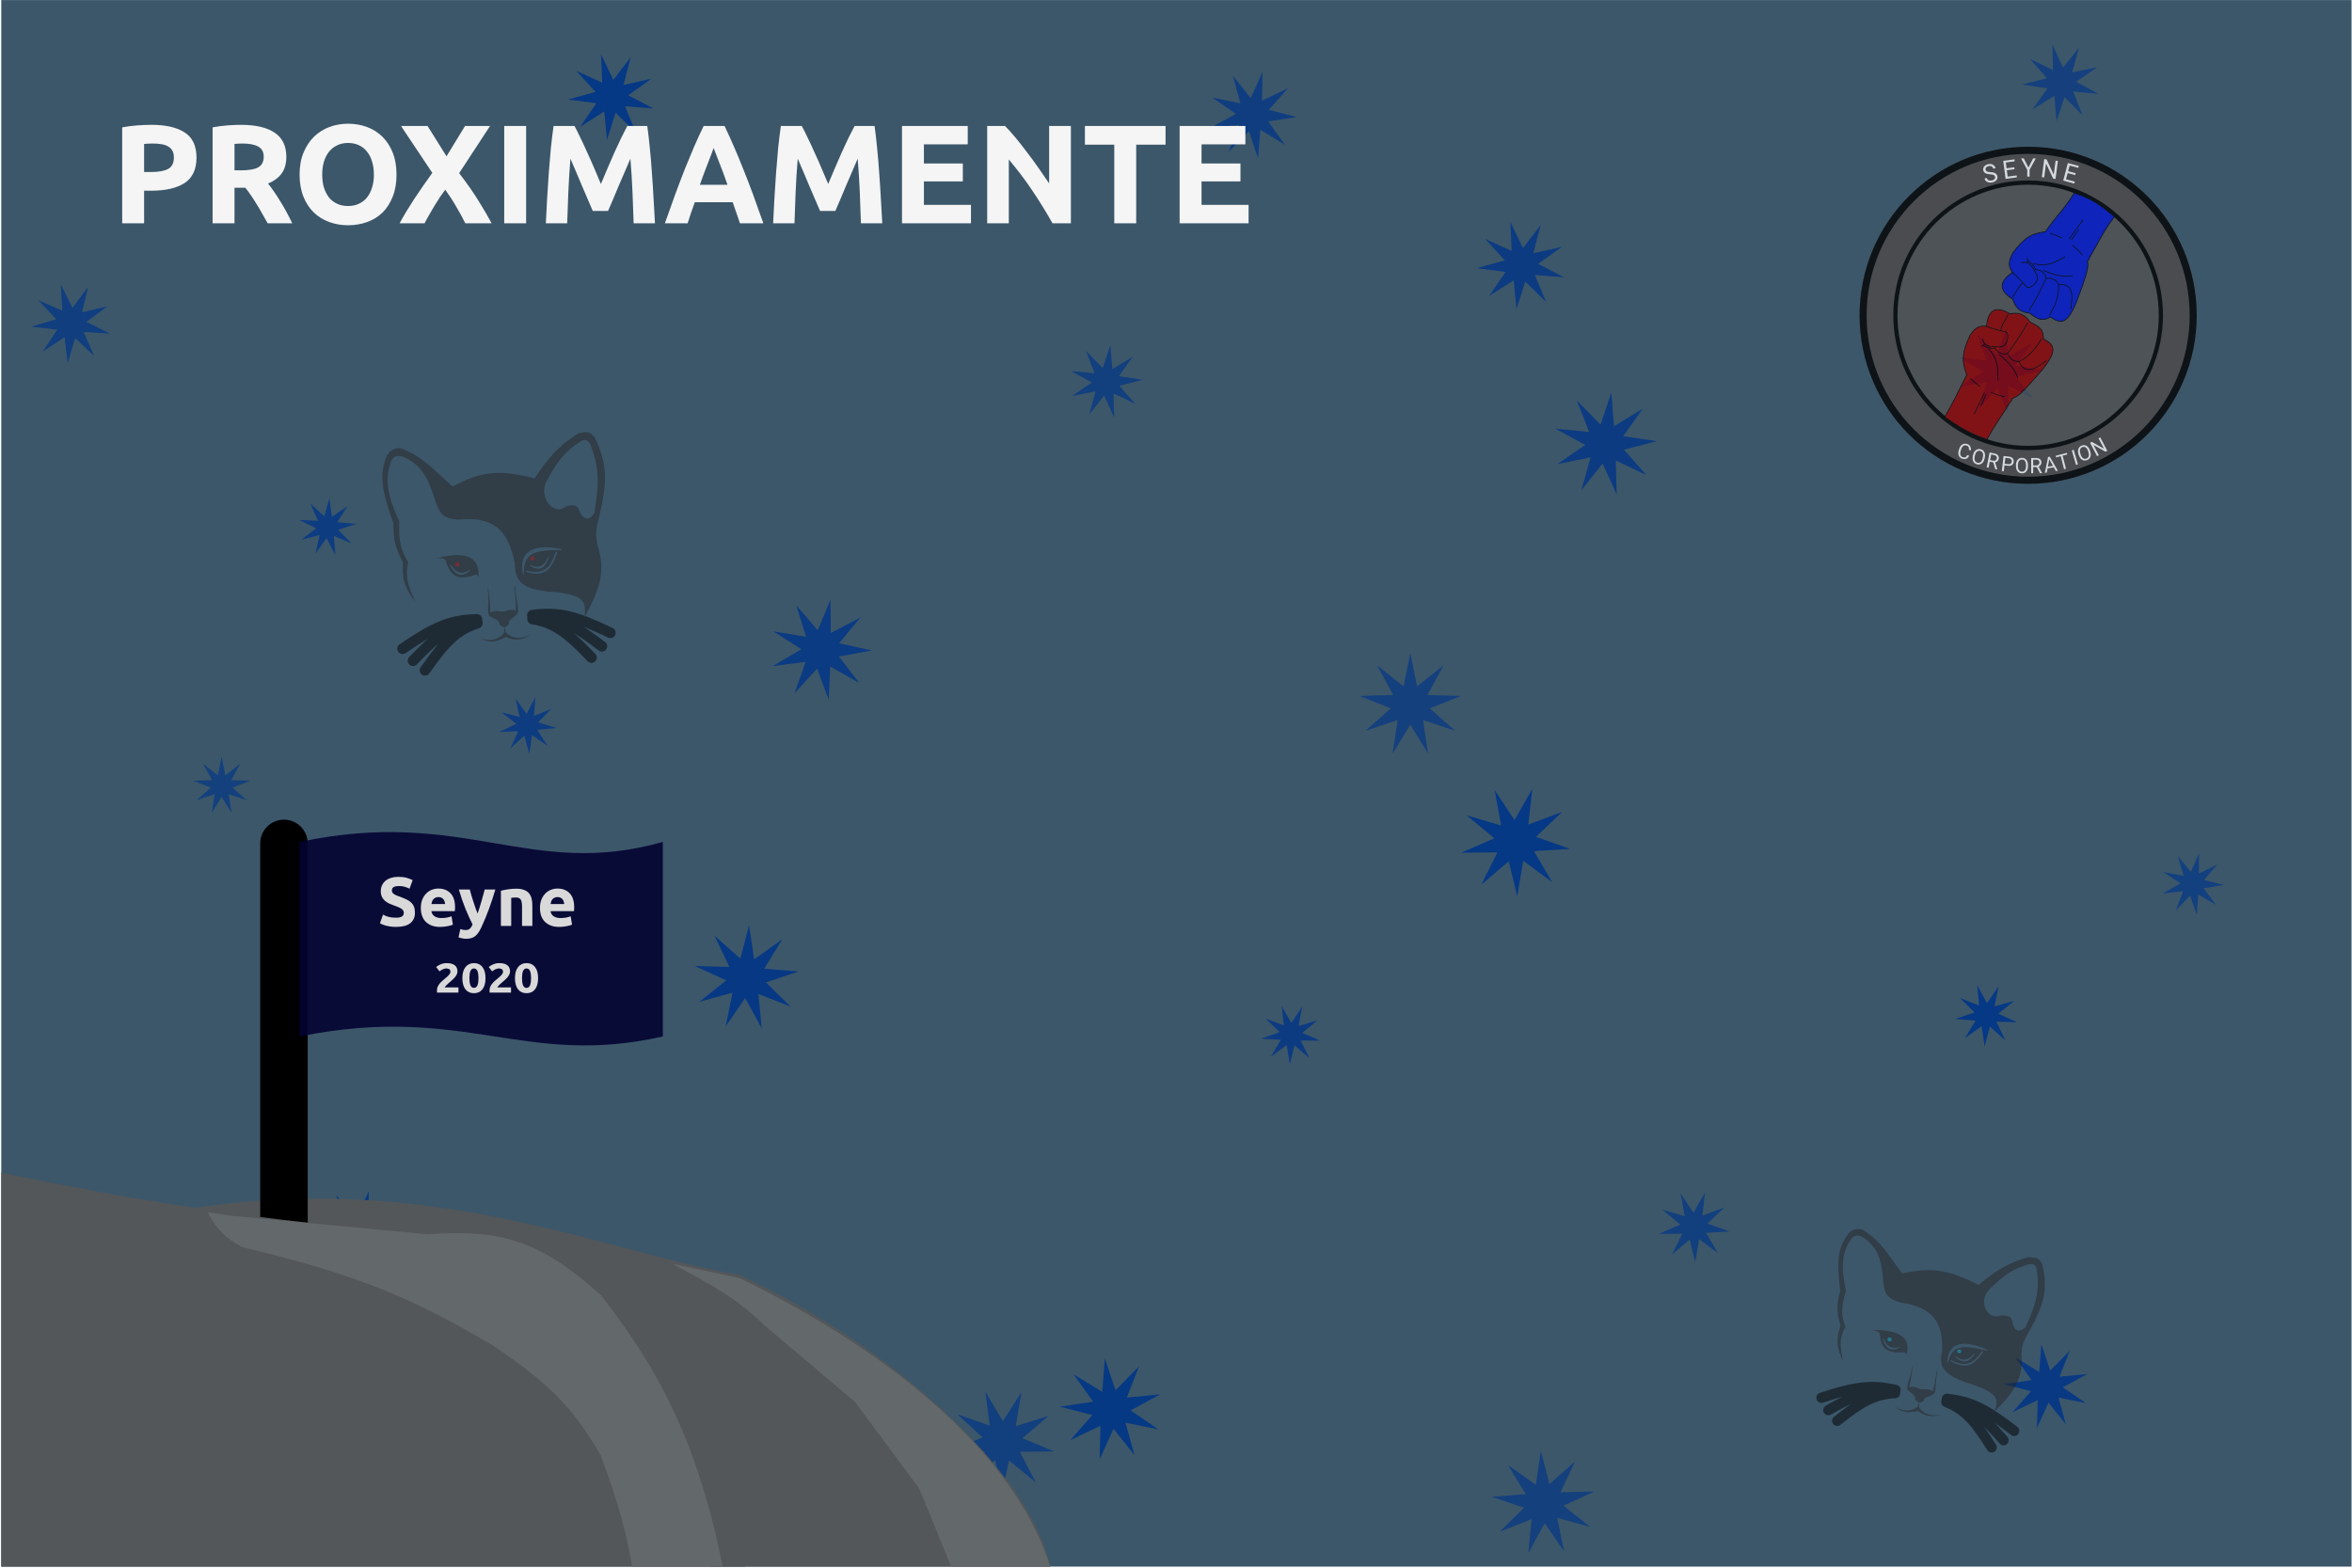 <svg width="1369" height="913" viewBox="0 0 1369 913" fill="none" xmlns="http://www.w3.org/2000/svg">
<g clip-path="url(#clip0)">
<rect width="1368" height="912" transform="translate(0.737 0.05)" fill="#3C576A"/>
<path opacity="0.79" d="M62.628 178.261L50.323 187.372L64.023 194.209L48.74 193.279L54.841 207.322L43.731 196.786L39.378 211.466L37.639 196.253L24.869 204.7L33.316 191.929L18.103 190.191L32.783 185.838L22.246 174.728L36.29 180.829L35.36 165.545L42.197 179.246L51.308 166.941L47.738 181.83L62.628 178.261Z" fill="#063885"/>
<path opacity="0.99" d="M337.709 73.795L347.109 60.109L330.648 57.937L346.646 53.495L335.433 41.251L350.543 48.131L349.824 31.544L356.977 46.527L367.088 33.358L362.936 49.433L379.147 45.845L365.633 55.491L380.358 63.162L363.806 61.864L370.154 77.205L358.309 65.572L353.311 81.405L351.715 64.879L337.709 73.795Z" fill="#063885"/>
<path opacity="0.81" d="M734.939 41.822L734.505 58.604L749.659 51.382L738.539 63.958L754.791 68.166L738.188 70.653L747.933 84.323L733.616 75.556L732.294 92.291L726.962 76.373L715.192 88.343L721.339 72.722L704.629 74.326L719.379 66.311L705.547 56.798L721.999 60.139L717.518 43.961L727.972 57.096L734.939 41.822Z" fill="#063885"/>
<path opacity="0.88" d="M909.089 143.748L895.275 153.608L910.326 161.45L893.406 160.124L899.896 175.806L887.787 163.914L882.679 180.099L881.047 163.205L866.73 172.32L876.338 158.33L859.512 156.109L875.865 151.568L864.403 139.052L879.849 146.085L879.114 129.129L886.426 144.445L896.762 130.984L892.518 147.416L909.089 143.748Z" fill="#063885"/>
<path opacity="0.71" d="M1176.94 49.242L1191.41 45.496L1181.51 34.301L1195 40.73L1194.61 25.793L1200.81 39.388L1210.12 27.697L1206.13 42.097L1220.77 39.123L1208.46 47.59L1221.59 54.724L1206.72 53.297L1212.19 67.201L1201.71 56.547L1196.97 70.716L1195.79 55.82L1183.05 63.623L1191.72 51.455L1176.94 49.242Z" fill="#063885"/>
<path opacity="0.86" d="M175.321 314.244L184.1 307.503L174.111 302.735L185.169 303.214L180.583 293.141L188.746 300.616L191.707 289.951L193.155 300.924L202.279 294.658L196.335 303.995L207.352 305.059L196.797 308.391L204.553 316.288L194.325 312.056L195.19 323.09L190.076 313.274L183.646 322.283L186.038 311.476L175.321 314.244Z" fill="#063885"/>
<path opacity="0.9" d="M483.4 349.099L483.575 368.468L500.76 359.53L488.444 374.48L507.353 378.679L488.309 382.215L500.095 397.586L483.233 388.053L482.382 407.404L475.593 389.263L462.502 403.54L468.962 385.279L449.757 387.801L466.444 377.965L450.111 367.552L469.216 370.743L463.397 352.267L475.982 366.992L483.4 349.099Z" fill="#063885"/>
<path opacity="0.76" d="M623.203 215.957L637.159 217.296L632.024 204.25L641.855 214.247L646.307 200.952L647.412 214.929L659.368 207.607L651.231 219.024L665.096 221.101L651.524 224.615L660.81 235.119L648.154 229.087L648.516 243.102L642.698 230.346L633.967 241.316L637.709 227.805L623.97 230.595L635.522 222.651L623.203 215.957Z" fill="#063885"/>
<path opacity="0.88" d="M905.358 249.598L925.007 251.483L917.779 233.115L931.618 247.19L937.888 228.473L939.443 248.151L956.276 237.842L944.819 253.916L964.34 256.84L945.231 261.788L958.306 276.576L940.487 268.084L940.998 287.816L932.806 269.857L920.514 285.301L925.782 266.278L906.438 270.207L922.702 259.022L905.358 249.598Z" fill="#063885"/>
<path opacity="0.98" d="M1150.89 194.38L1162.11 206.617L1167.93 191.068L1168.66 207.654L1183.11 199.483L1173.01 212.658L1189.33 215.689L1173.12 219.288L1183.68 232.103L1168.95 224.441L1168.8 241.043L1162.44 225.706L1151.66 238.328L1156.64 222.492L1140.27 225.227L1154.27 216.301L1139.97 207.87L1156.43 210.032L1150.89 194.38Z" fill="#063885"/>
<path opacity="0.73" d="M145.675 454.511L135.378 458.571L143.666 465.908L133.168 462.399L134.8 473.347L129.014 463.911L123.228 473.347L124.86 462.399L114.363 465.908L122.65 458.571L112.353 454.511L123.418 454.218L118.139 444.489L126.804 451.376L129.014 440.531L131.224 451.376L139.889 444.489L134.61 454.218L145.675 454.511Z" fill="#063885"/>
<path opacity="0.85" d="M291.754 414.644L302.471 417.412L300.078 406.605L306.509 415.614L311.623 405.798L310.758 416.833L320.985 412.6L313.23 420.497L323.785 423.829L312.768 424.893L318.712 434.23L309.588 427.964L308.14 438.937L305.178 428.272L297.015 435.748L301.602 425.674L290.544 426.153L300.533 421.385L291.754 414.644Z" fill="#063885"/>
<path opacity="0.72" d="M791.176 405.138L810.908 404.615L801.495 387.265L816.947 399.548L820.889 380.206L824.83 399.548L840.282 387.265L830.869 404.615L850.601 405.138L832.238 412.378L847.017 425.462L828.296 419.205L831.208 438.728L820.889 421.901L810.57 438.728L813.481 419.205L794.76 425.462L809.54 412.378L791.176 405.138Z" fill="#063885"/>
<path opacity="0.99" d="M862.207 515.06L871.585 496.236L850.555 496.413L869.839 488.021L853.615 474.639L873.782 480.605L869.956 459.926L881.569 477.459L891.93 459.159L889.556 480.055L909.257 472.696L894.007 487.177L913.829 494.203L892.838 495.494L903.506 513.618L886.597 501.114L883.119 521.855L878.203 501.407L862.207 515.06Z" fill="#063885"/>
<path opacity="0.75" d="M1294.5 515.167L1282.67 517.15L1289.8 526.791L1279.47 520.708L1278.73 532.677L1274.73 521.375L1266.47 530.07L1270.66 518.837L1258.75 520.191L1269.18 514.283L1259.19 507.661L1270.98 509.843L1267.58 498.345L1275.21 507.595L1279.99 496.6L1279.89 508.59L1290.62 503.243L1282.84 512.364L1294.5 515.167Z" fill="#063885"/>
<path opacity="0.98" d="M236.276 722.127L218.215 724.832L228.815 739.704L213.24 730.166L211.802 748.372L206.001 731.055L193.196 744.077L199.884 727.083L181.705 728.827L197.752 720.108L182.704 709.758L200.602 713.394L195.727 695.793L207.1 710.083L214.679 693.466L214.207 711.723L230.694 703.866L218.596 717.548L236.276 722.127Z" fill="#063885"/>
<path opacity="0.97" d="M415.883 544.753L430.947 558.073L435.988 538.607L438.967 558.493L455.341 546.821L444.84 563.97L464.885 565.554L445.818 571.94L460.156 586.038L441.445 578.675L443.366 598.691L433.765 581.023L422.371 597.59L426.373 577.885L406.995 583.252L422.728 570.73L404.433 562.385L424.534 562.905L415.883 544.753Z" fill="#063885"/>
<path opacity="0.87" d="M762.161 616.013L753.462 608.588L750.788 619.708L748.897 608.428L739.7 615.229L745.502 605.372L734.086 604.67L744.867 600.849L736.573 592.973L747.287 596.975L745.996 585.611L751.631 595.564L757.947 586.028L755.866 597.275L766.834 594.03L758.011 601.308L768.498 605.872L757.061 605.776L762.161 616.013Z" fill="#063885"/>
<path opacity="0.77" d="M1006.63 716.913L993.008 717.75L999.933 729.515L988.956 721.398L986.699 734.862L983.508 721.589L973.125 730.451L979.212 718.232L965.561 718.347L978.078 712.899L967.548 704.213L980.638 708.086L978.154 694.662L985.693 706.044L992.419 694.164L990.878 707.728L1003.67 702.952L993.767 712.352L1006.63 716.913Z" fill="#063885"/>
<path opacity="0.99" d="M1174.01 595.108L1162.03 594.798L1167.19 605.623L1158.2 597.68L1155.2 609.288L1153.42 597.429L1143.66 604.39L1149.92 594.164L1137.96 593.219L1149.33 589.411L1140.79 581.003L1151.94 585.394L1150.8 573.458L1156.52 583.994L1163.32 574.114L1160.93 585.865L1172.49 582.665L1163.1 590.132L1174.01 595.108Z" fill="#063885"/>
<path opacity="0.85" d="M199.079 747.765L216.918 757.044L217.1 736.937L224.801 755.512L237.865 740.226L231.824 759.405L251.658 756.092L234.702 766.902L252.024 777.113L232.088 774.494L238.794 793.451L225.204 778.63L218.156 797.463L217.273 777.374L199.769 787.27L212.005 771.314L192.235 767.643L211.864 763.285L199.079 747.765Z" fill="#063885"/>
<path opacity="0.76" d="M557.167 823.305L576.124 830.011L573.505 810.075L583.716 827.397L594.526 810.442L591.213 830.275L610.393 824.234L595.107 837.298L613.681 844.999L593.574 845.181L602.853 863.02L587.334 850.235L582.975 869.865L579.304 850.095L563.348 862.33L573.244 844.826L553.155 843.943L571.988 836.895L557.167 823.305Z" fill="#063885"/>
<path opacity="0.98" d="M674.259 832.163L655.096 828.27L660.315 847.115L648.138 831.815L640.023 849.607L640.528 830.059L622.876 838.472L635.829 823.822L616.899 818.92L636.237 816.023L624.887 800.1L641.563 810.312L643.104 790.818L649.314 809.36L663.025 795.417L655.864 813.614L675.329 811.746L658.147 821.082L674.259 832.163Z" fill="#063885"/>
<path opacity="0.74" d="M868.249 871.424L888.11 869.855L877.706 852.864L893.929 864.428L896.88 844.725L901.875 864.012L916.801 850.815L908.229 868.8L928.146 868.285L910.019 876.553L925.608 888.961L906.407 883.643L910.373 903.167L899.083 886.751L889.571 904.257L891.474 884.425L872.934 891.721L887.14 877.752L868.249 871.424Z" fill="#063885"/>
<path opacity="0.94" d="M1166.44 805.871L1182.49 803.466L1173.07 790.247L1186.91 798.725L1188.19 782.541L1193.35 797.934L1204.73 786.359L1198.78 801.465L1214.94 799.915L1200.68 807.665L1214.06 816.865L1198.15 813.633L1202.48 829.278L1192.37 816.576L1185.63 831.347L1186.05 815.118L1171.4 822.102L1182.15 809.94L1166.44 805.871Z" fill="#063885"/>
<g opacity="0.78">
<path d="M1278.61 183.551C1278.61 237.737 1234.69 281.664 1180.5 281.664C1126.31 281.664 1082.39 237.737 1082.39 183.551C1082.39 129.366 1126.31 85.439 1180.5 85.439C1234.69 85.439 1278.61 129.366 1278.61 183.551Z" fill="#4E4949"/>
<path fill-rule="evenodd" clip-rule="evenodd" d="M1180.5 277.533C1232.47 277.533 1274.53 235.413 1274.53 183.551C1274.53 131.69 1232.47 89.57 1180.5 89.57C1128.53 89.57 1086.47 131.69 1086.47 183.551C1086.47 235.413 1128.53 277.533 1180.5 277.533ZM1180.5 281.664C1234.69 281.664 1278.61 237.737 1278.61 183.551C1278.61 129.366 1234.69 85.439 1180.5 85.439C1126.31 85.439 1082.39 129.366 1082.39 183.551C1082.39 237.737 1126.31 281.664 1180.5 281.664Z" fill="black"/>
<path d="M1258.99 183.552C1258.99 226.9 1223.85 262.041 1180.5 262.041C1137.15 262.041 1102.01 226.9 1102.01 183.552C1102.01 140.203 1137.15 105.062 1180.5 105.062C1223.85 105.062 1258.99 140.203 1258.99 183.552Z" fill="#525252"/>
<path fill-rule="evenodd" clip-rule="evenodd" d="M1180.5 259.563C1222.52 259.563 1256.54 225.506 1256.54 183.552C1256.54 141.597 1222.52 107.54 1180.5 107.54C1138.48 107.54 1104.46 141.597 1104.46 183.552C1104.46 225.506 1138.48 259.563 1180.5 259.563ZM1180.5 262.041C1223.85 262.041 1258.99 226.9 1258.99 183.552C1258.99 140.203 1223.85 105.062 1180.5 105.062C1137.15 105.062 1102.01 140.203 1102.01 183.552C1102.01 226.9 1137.15 262.041 1180.5 262.041Z" fill="black"/>
<path d="M1216.36 149.817C1222.23 139.616 1224.13 134.959 1230.72 126.093C1222.59 119.527 1218.54 116.017 1207.31 112.361C1201.78 121.47 1196.76 125.892 1190.5 134.909C1182.31 135.977 1178.06 138.372 1171.39 147.541C1168.9 152.508 1168.84 154.952 1171.37 158.614C1163.48 163.839 1163.31 169.095 1171.48 174.156C1173.54 179.844 1175.78 181.568 1181.45 182.367C1186.86 186.601 1189.07 186.854 1193.57 184.588C1200.52 189.571 1203.66 187.096 1208.38 176.554C1213.05 163.828 1216.27 155.795 1214.99 151.982C1215.92 151.167 1216.14 150.687 1216.36 149.817Z" fill="#0116D1"/>
<path fill-rule="evenodd" clip-rule="evenodd" d="M1207.22 112.115L1207.37 112.165C1218.18 115.682 1222.37 119.074 1229.86 125.138C1230.18 125.398 1230.51 125.662 1230.84 125.932L1231 126.057L1230.88 126.217C1226.13 132.603 1223.83 136.794 1220.71 142.468C1219.51 144.654 1218.19 147.061 1216.56 149.898C1216.44 150.326 1216.32 150.679 1216.11 151.028C1215.92 151.357 1215.64 151.673 1215.22 152.048C1215.52 153.022 1215.54 154.231 1215.36 155.668C1215.16 157.172 1214.73 158.943 1214.11 160.986C1213.1 164.364 1211.57 168.506 1209.75 173.436C1209.37 174.465 1208.98 175.528 1208.58 176.626L1208.57 176.633L1208.57 176.64C1207.39 179.278 1206.3 181.421 1205.23 183.071C1204.15 184.72 1203.08 185.892 1201.92 186.572C1199.58 187.937 1196.99 187.271 1193.55 184.828C1191.34 185.929 1189.64 186.434 1187.82 186.119C1185.98 185.802 1184.05 184.661 1181.37 182.564C1178.55 182.163 1176.54 181.525 1174.98 180.256C1173.42 178.989 1172.34 177.114 1171.31 174.295C1167.26 171.769 1165.19 169.148 1165.2 166.446C1165.21 163.774 1167.24 161.14 1171.09 158.558C1169.89 156.784 1169.29 155.259 1169.3 153.566C1169.31 151.826 1169.96 149.938 1171.21 147.448L1171.22 147.433L1171.23 147.419C1174.57 142.827 1177.32 139.912 1180.27 138.013C1183.2 136.126 1186.32 135.253 1190.39 134.716C1193.06 130.862 1195.52 127.845 1197.88 124.944C1198.26 124.473 1198.64 124.006 1199.02 123.539C1201.75 120.17 1204.38 116.796 1207.13 112.253L1207.22 112.115ZM1207.4 112.608C1204.66 117.104 1202.04 120.461 1199.34 123.801C1198.96 124.269 1198.58 124.737 1198.19 125.207C1195.82 128.127 1193.36 131.152 1190.67 135.028L1190.62 135.103L1190.53 135.114C1186.45 135.646 1183.37 136.506 1180.49 138.362C1177.6 140.218 1174.89 143.081 1171.57 147.65C1170.33 150.12 1169.71 151.932 1169.71 153.568C1169.7 155.198 1170.29 156.683 1171.54 158.496L1171.66 158.67L1171.48 158.787C1167.55 161.393 1165.62 163.959 1165.61 166.447C1165.6 168.931 1167.52 171.457 1171.59 173.98L1171.65 174.018L1171.67 174.085C1172.7 176.916 1173.75 178.727 1175.24 179.934C1176.72 181.141 1178.65 181.765 1181.48 182.163L1181.53 182.17L1181.57 182.204C1184.28 184.32 1186.15 185.412 1187.88 185.712C1189.61 186.01 1191.24 185.531 1193.48 184.404L1193.59 184.349L1193.69 184.42C1197.15 186.902 1199.58 187.463 1201.71 186.214C1202.79 185.58 1203.83 184.469 1204.88 182.844C1205.94 181.222 1207.02 179.105 1208.2 176.476C1208.6 175.378 1208.99 174.315 1209.37 173.287C1211.19 168.357 1212.71 164.23 1213.72 160.865C1214.34 158.832 1214.76 157.085 1214.95 155.613C1215.14 154.139 1215.1 152.959 1214.8 152.049L1214.75 151.917L1214.85 151.826C1215.31 151.426 1215.58 151.118 1215.77 150.813C1215.95 150.508 1216.05 150.193 1216.17 149.764L1216.17 149.738L1216.19 149.714C1217.82 146.881 1219.14 144.474 1220.34 142.284C1223.44 136.647 1225.75 132.45 1230.43 126.13C1230.15 125.903 1229.88 125.681 1229.61 125.462C1222.16 119.434 1218.02 116.084 1207.4 112.608Z" fill="black"/>
<path fill-rule="evenodd" clip-rule="evenodd" d="M1204.21 139.022L1212.3 127.827L1212.63 128.071L1204.54 139.266L1204.21 139.022ZM1205.55 139.428L1209.82 133.713L1210.14 133.961L1205.88 139.677L1205.55 139.428ZM1200.07 138.78C1197.64 137.565 1196.15 136.957 1193.27 135.969L1193.4 135.578C1196.29 136.57 1197.81 137.185 1200.25 138.41L1200.07 138.78ZM1212.01 148.672C1209.94 146.263 1208.62 144.999 1206.11 142.825L1206.38 142.512C1208.9 144.695 1210.23 145.973 1212.32 148.401L1212.01 148.672ZM1192.25 154.016C1189.36 154.667 1186.62 154.517 1183.27 153.597L1183.38 153.199C1186.68 154.105 1189.35 154.246 1192.16 153.613C1194.99 152.977 1197.98 151.559 1201.92 149.321L1202.12 149.681C1198.17 151.923 1195.14 153.366 1192.25 154.016ZM1180.4 151.595C1180.44 151.327 1180.44 151.092 1180.4 150.859C1180.35 150.588 1180.24 150.333 1180.09 150.045L1179.73 150.239C1179.87 150.512 1179.96 150.724 1180 150.935C1180.04 151.142 1180.03 151.361 1179.98 151.65L1179.68 152.651C1179.52 152.611 1179.35 152.581 1179.18 152.561C1178.33 152.46 1177.42 152.606 1176.39 152.954L1176.52 153.345C1177.51 153.009 1178.37 152.879 1179.14 152.971C1179.9 153.063 1180.6 153.377 1181.29 153.952C1182.68 155.114 1184 157.329 1185.67 160.897C1185.93 161.621 1185.8 162.488 1185.39 163.362C1184.98 164.236 1184.31 165.09 1183.53 165.763C1182.75 166.437 1181.89 166.913 1181.11 167.054C1180.34 167.194 1179.67 167.007 1179.21 166.373C1178.16 164.933 1176.13 162.827 1174.37 161.091C1173.48 160.22 1172.67 159.439 1172.07 158.875C1171.77 158.593 1171.53 158.366 1171.36 158.209C1171.27 158.13 1171.21 158.069 1171.16 158.028L1171.11 157.981L1171.09 157.965C1171.09 157.965 1171.09 157.965 1170.96 158.118C1170.82 158.271 1170.82 158.271 1170.82 158.271L1170.82 158.272L1170.84 158.286L1170.89 158.333C1170.93 158.374 1171 158.435 1171.08 158.513C1171.25 158.669 1171.49 158.896 1171.79 159.177C1172.39 159.739 1173.2 160.519 1174.08 161.386C1175.85 163.126 1177.86 165.209 1178.88 166.617C1179.46 167.407 1180.3 167.621 1181.18 167.461C1182.06 167.302 1182.99 166.779 1183.8 166.076C1184.61 165.372 1185.32 164.472 1185.76 163.538C1186.19 162.607 1186.36 161.615 1186.05 160.746L1186.04 160.738L1186.04 160.73C1185.47 159.5 1184.93 158.421 1184.41 157.485L1184.47 157.537L1184.93 157.045C1186.77 157.419 1188 157.875 1188.89 158.621C1189.76 159.34 1190.33 160.349 1190.81 161.884L1190.79 161.923C1186.86 170.367 1184.24 175.397 1180.83 180.64L1181.17 180.867C1184.57 175.636 1187.19 170.618 1191.08 162.27L1191.1 162.269C1192.97 162.127 1194.28 162.272 1195.33 162.81C1196.38 163.341 1197.2 164.271 1198.07 165.769C1198.03 168.81 1197.8 171.261 1197.04 173.935C1196.27 176.629 1194.96 179.559 1192.74 183.551L1193.1 183.753C1195.32 179.749 1196.65 176.787 1197.43 174.05C1198.2 171.366 1198.43 168.907 1198.47 165.906C1200.05 165.791 1201.35 165.92 1202.39 166.326C1203.46 166.746 1204.27 167.466 1204.82 168.545C1205.38 169.63 1205.69 171.088 1205.73 172.987C1205.78 174.884 1205.57 177.208 1205.11 180.015L1205.52 180.083C1205.98 177.262 1206.19 174.91 1206.14 172.976C1206.09 171.044 1205.78 169.516 1205.19 168.354C1204.59 167.186 1203.7 166.398 1202.54 165.941C1201.41 165.499 1200.02 165.373 1198.38 165.498C1197.51 164.005 1196.65 163.016 1195.52 162.441C1194.4 161.869 1193.05 161.721 1191.23 161.846C1190.73 160.226 1190.12 159.107 1189.15 158.302C1188.18 157.489 1186.86 157.016 1185 156.638C1184.4 155.427 1183.85 154.522 1183.14 153.737C1182.44 152.959 1181.59 152.309 1180.4 151.595ZM1184.61 156.783C1184.03 155.609 1183.5 154.753 1182.84 154.016C1182.19 153.3 1181.4 152.689 1180.3 152.013L1180.07 152.767C1180.59 152.948 1181.08 153.235 1181.55 153.634C1182.46 154.392 1183.32 155.558 1184.24 157.178L1184.61 156.783ZM1189.49 157.28C1195.59 159.766 1200.22 161.283 1206.39 160.242L1206.45 160.649C1200.17 161.71 1195.45 160.155 1189.33 157.663L1189.49 157.28ZM1174.39 167.911C1175.25 166.573 1176.01 165.575 1177.22 164.699L1177.46 165.035C1176.31 165.867 1175.58 166.814 1174.73 168.135C1174.49 168.524 1174.23 168.946 1173.94 169.407C1173.27 170.508 1172.46 171.829 1171.33 173.441L1171 173.203C1172.12 171.601 1172.92 170.299 1173.59 169.201C1173.87 168.737 1174.14 168.309 1174.39 167.911Z" fill="black"/>
<path d="M1170.01 234.145C1163.92 244.209 1161.91 245.888 1156.55 255.826C1152.14 254.246 1144.27 251.693 1131.96 242.754C1137.26 233.511 1139.88 228.07 1144.75 218.22C1141.79 210.429 1141.85 205.507 1146.66 195.216C1149.8 190.643 1151.9 189.43 1156.29 189.939C1157.09 180.438 1161.58 177.789 1169.87 182.651C1175.8 181.777 1178.36 182.95 1181.75 187.616C1188.01 190.418 1189.28 192.263 1189.44 197.343C1197.08 201.161 1196.42 205.131 1189.49 214.341C1180.63 224.543 1175.17 231.221 1171.24 231.892C1170.98 233.107 1170.66 233.528 1170.01 234.145Z" fill="#950000"/>
<path fill-rule="evenodd" clip-rule="evenodd" d="M1131.69 242.812L1131.84 242.922C1143.56 251.432 1151.27 254.168 1155.8 255.777C1156.04 255.861 1156.26 255.942 1156.48 256.02L1156.65 256.079L1156.73 255.925C1159.41 250.962 1161.25 248.063 1163.18 245.147C1163.52 244.633 1163.86 244.118 1164.21 243.59C1165.86 241.132 1167.67 238.411 1170.17 234.276C1170.49 233.971 1170.74 233.699 1170.95 233.347C1171.14 233.013 1171.28 232.618 1171.41 232.07C1172.4 231.87 1173.46 231.318 1174.63 230.468C1175.84 229.579 1177.18 228.353 1178.66 226.836C1181.12 224.325 1184 220.998 1187.43 217.038C1188.14 216.211 1188.88 215.357 1189.64 214.477L1189.65 214.472L1189.65 214.466C1191.39 212.16 1192.74 210.175 1193.66 208.434C1194.59 206.694 1195.09 205.182 1195.13 203.826C1195.21 201.102 1193.4 199.112 1189.64 197.212C1189.55 194.725 1189.18 192.973 1188.04 191.498C1186.89 190.015 1184.98 188.841 1181.88 187.449C1180.19 185.131 1178.68 183.65 1176.84 182.866C1175 182.083 1172.85 182.009 1169.91 182.436C1165.78 180.028 1162.52 179.436 1160.17 180.727C1157.85 182.004 1156.53 185.067 1156.11 189.711C1153.99 189.489 1152.38 189.677 1150.91 190.491C1149.4 191.326 1148.07 192.806 1146.5 195.098L1146.49 195.112L1146.48 195.128C1144.07 200.282 1142.84 204.112 1142.59 207.641C1142.34 211.148 1143.06 214.337 1144.53 218.208C1144.08 219.111 1143.65 219.976 1143.24 220.811C1139.17 229.041 1136.58 234.288 1131.79 242.65L1131.69 242.812ZM1132.23 242.695C1136.98 234.415 1139.57 229.173 1143.61 220.997C1144.03 220.136 1144.47 219.244 1144.93 218.312L1144.97 218.23L1144.94 218.145C1143.47 214.265 1142.75 211.119 1143 207.67C1143.24 204.221 1144.44 200.449 1146.84 195.32C1148.4 193.047 1149.69 191.639 1151.11 190.853C1152.52 190.07 1154.1 189.892 1156.27 190.144L1156.48 190.168L1156.49 189.956C1156.89 185.218 1158.21 182.279 1160.37 181.09C1162.53 179.903 1165.63 180.405 1169.77 182.829L1169.83 182.865L1169.9 182.855C1172.85 182.42 1174.93 182.501 1176.68 183.246C1178.44 183.992 1179.9 185.415 1181.59 187.738L1181.62 187.782L1181.67 187.804C1184.79 189.204 1186.63 190.349 1187.72 191.752C1188.8 193.146 1189.16 194.822 1189.24 197.349L1189.24 197.473L1189.35 197.528C1193.16 199.43 1194.8 201.322 1194.73 203.814C1194.69 205.078 1194.21 206.524 1193.3 208.239C1192.39 209.95 1191.06 211.913 1189.33 214.21C1188.57 215.09 1187.83 215.944 1187.11 216.769C1183.69 220.73 1180.82 224.045 1178.37 226.545C1176.89 228.056 1175.58 229.264 1174.39 230.134C1173.19 231.005 1172.15 231.528 1171.21 231.688L1171.07 231.711L1171.04 231.847C1170.91 232.443 1170.77 232.829 1170.59 233.138C1170.42 233.447 1170.19 233.69 1169.87 233.995L1169.85 234.014L1169.84 234.037C1167.33 238.177 1165.52 240.896 1163.88 243.358C1163.52 243.886 1163.18 244.402 1162.84 244.918C1160.92 247.811 1159.1 250.691 1156.46 255.572C1156.29 255.512 1156.11 255.45 1155.93 255.387C1151.44 253.791 1143.82 251.086 1132.23 242.695Z" fill="black"/>
<path fill-rule="evenodd" clip-rule="evenodd" d="M1154.85 228.464L1148.95 240.98L1149.32 241.157L1155.21 228.642L1154.85 228.464ZM1155.84 229.464L1152.89 235.972L1153.26 236.144L1156.21 229.636L1155.84 229.464ZM1152.67 224.892C1150.46 223.313 1149.22 222.271 1146.99 220.176L1146.71 220.479C1148.95 222.583 1150.2 223.638 1152.43 225.229L1152.67 224.892ZM1166.95 230.817C1163.87 230.117 1162.14 229.548 1159.06 228.349L1158.91 228.734C1162.01 229.939 1163.75 230.514 1166.86 231.22L1166.95 230.817ZM1162.21 210.7C1161.4 207.813 1159.97 205.448 1157.58 202.906L1157.28 203.191C1159.64 205.695 1161.03 208.003 1161.82 210.812C1162.61 213.629 1162.79 216.962 1162.72 221.527L1163.13 221.534C1163.2 216.963 1163.02 213.578 1162.21 210.7ZM1154.47 201.308C1154.26 201.472 1154.06 201.584 1153.83 201.656C1153.57 201.741 1153.3 201.766 1152.98 201.768L1152.97 201.355C1153.28 201.353 1153.51 201.329 1153.71 201.263C1153.91 201.199 1154.09 201.091 1154.32 200.904L1155.05 200.163C1154.94 200.037 1154.83 199.905 1154.74 199.765C1154.24 199.057 1153.94 198.172 1153.75 197.094L1154.15 197.024C1154.33 198.066 1154.62 198.886 1155.07 199.527C1155.51 200.166 1156.12 200.641 1156.95 200.98C1158.62 201.663 1161.18 201.788 1165.07 201.571C1165.82 201.458 1166.52 200.929 1167.08 200.151C1167.65 199.373 1168.07 198.367 1168.29 197.358C1168.51 196.346 1168.51 195.353 1168.26 194.593C1168.02 193.844 1167.54 193.336 1166.77 193.227C1165.02 192.979 1162.22 192.169 1159.87 191.427C1158.69 191.055 1157.62 190.698 1156.85 190.434C1156.46 190.302 1156.15 190.194 1155.93 190.118C1155.82 190.08 1155.74 190.051 1155.68 190.031L1155.62 190.008L1155.59 190C1155.59 190 1155.59 190 1155.66 189.805C1155.73 189.61 1155.73 189.61 1155.73 189.61L1155.73 189.61L1155.75 189.618L1155.82 189.64C1155.87 189.66 1155.96 189.69 1156.06 189.728C1156.28 189.803 1156.59 189.911 1156.98 190.043C1157.75 190.306 1158.82 190.662 1159.99 191.033C1162.34 191.776 1165.11 192.575 1166.83 192.818C1167.79 192.954 1168.37 193.602 1168.65 194.464C1168.93 195.317 1168.92 196.39 1168.69 197.446C1168.46 198.503 1168.02 199.564 1167.41 200.396C1166.81 201.225 1166.03 201.849 1165.12 201.981L1165.11 201.982L1165.1 201.983C1163.76 202.058 1162.57 202.093 1161.51 202.078L1161.58 202.102L1161.37 202.744C1162.57 204.201 1163.55 205.081 1164.62 205.523C1165.66 205.95 1166.81 205.98 1168.37 205.679L1168.4 205.643C1173.88 198.131 1177.01 193.412 1179.95 187.886L1180.31 188.082C1177.38 193.596 1174.25 198.306 1168.84 205.737L1168.84 205.748C1169.61 207.483 1170.36 208.58 1171.33 209.263C1172.29 209.937 1173.49 210.228 1175.2 210.288C1177.83 208.809 1179.86 207.44 1181.82 205.492C1183.8 203.529 1185.73 200.969 1188.15 197.099L1188.49 197.32C1186.06 201.202 1184.12 203.791 1182.11 205.786C1180.13 207.742 1178.11 209.12 1175.51 210.585C1176.16 212.043 1176.89 213.138 1177.74 213.869C1178.62 214.624 1179.63 214.998 1180.83 214.978C1182.04 214.958 1183.45 214.537 1185.13 213.679C1186.8 212.821 1188.73 211.531 1190.95 209.787L1191.2 210.114C1188.96 211.866 1187.02 213.173 1185.31 214.047C1183.61 214.921 1182.13 215.369 1180.83 215.391C1179.53 215.413 1178.43 215.003 1177.48 214.183C1176.55 213.388 1175.79 212.215 1175.12 210.698C1173.4 210.631 1172.13 210.332 1171.09 209.602C1170.07 208.876 1169.29 207.743 1168.54 206.067C1166.89 206.394 1165.63 206.383 1164.47 205.906C1163.3 205.423 1162.26 204.476 1161.04 202.998C1159.71 203.043 1158.66 202.982 1157.64 202.724C1156.63 202.468 1155.66 202.021 1154.47 201.308ZM1160.99 202.586C1159.69 202.628 1158.69 202.566 1157.74 202.323C1156.81 202.088 1155.9 201.679 1154.79 201.015L1155.34 200.456C1155.74 200.829 1156.22 201.128 1156.79 201.362C1157.89 201.809 1159.31 202.023 1161.16 202.071L1160.99 202.586ZM1163.74 206.688C1168.8 210.937 1172.32 214.338 1174.34 220.314L1174.73 220.18C1172.67 214.09 1169.07 210.628 1164 206.37L1163.74 206.688ZM1165.82 188.208C1165.06 189.604 1164.55 190.757 1164.37 192.253L1164.77 192.305C1164.95 190.885 1165.43 189.785 1166.17 188.406C1166.4 188 1166.64 187.569 1166.91 187.099C1167.54 185.975 1168.31 184.627 1169.18 182.859L1168.81 182.675C1167.95 184.431 1167.19 185.761 1166.56 186.881C1166.29 187.355 1166.04 187.792 1165.82 188.208Z" fill="black"/>
<path d="M1158.37 101.483C1157.14 101.41 1156.21 101.191 1155.57 100.824C1154.94 100.452 1154.54 99.907 1154.38 99.189C1154.2 98.377 1154.37 97.634 1154.89 96.959C1155.42 96.279 1156.2 95.822 1157.22 95.588C1157.93 95.428 1158.58 95.423 1159.19 95.573C1159.8 95.721 1160.31 96.002 1160.71 96.416C1161.13 96.828 1161.39 97.32 1161.52 97.892L1160.17 98.2C1160.03 97.576 1159.73 97.132 1159.25 96.867C1158.78 96.598 1158.19 96.544 1157.47 96.707C1156.81 96.858 1156.33 97.125 1156.02 97.507C1155.71 97.884 1155.62 98.335 1155.74 98.859C1155.83 99.279 1156.09 99.596 1156.5 99.809C1156.92 100.016 1157.58 100.144 1158.48 100.193C1159.38 100.24 1160.1 100.356 1160.65 100.54C1161.19 100.719 1161.62 100.976 1161.94 101.311C1162.26 101.645 1162.48 102.074 1162.59 102.598C1162.78 103.434 1162.6 104.178 1162.07 104.83C1161.54 105.478 1160.73 105.924 1159.65 106.17C1158.95 106.329 1158.27 106.343 1157.6 106.212C1156.93 106.077 1156.38 105.811 1155.95 105.414C1155.51 105.016 1155.23 104.517 1155.1 103.917L1156.45 103.609C1156.59 104.233 1156.92 104.675 1157.46 104.935C1158 105.19 1158.65 105.231 1159.41 105.057C1160.12 104.896 1160.63 104.626 1160.94 104.247C1161.25 103.868 1161.36 103.426 1161.24 102.92C1161.13 102.415 1160.87 102.065 1160.46 101.871C1160.04 101.672 1159.35 101.543 1158.37 101.483Z" fill="white"/>
<path d="M1207.87 101.95L1203.49 100.772L1202.54 104.393L1207.63 105.761L1207.34 106.863L1200.92 105.136L1203.61 94.919L1209.96 96.627L1209.67 97.736L1204.65 96.386L1203.78 99.67L1208.16 100.848L1207.87 101.95Z" fill="white"/>
<path d="M1180.66 97.525L1183.39 92.217H1184.95L1181.35 98.847V102.79H1179.97V98.847L1176.36 92.217H1177.94L1180.66 97.525Z" fill="white"/>
<path d="M1196.44 104.179L1195.06 103.993L1190.91 95.211L1189.84 103.286L1188.47 103.1L1189.86 92.621L1191.23 92.807L1195.39 101.627L1196.47 93.516L1197.82 93.7L1196.44 104.179Z" fill="white"/>
<path d="M1172.59 98.501L1168.09 99.099L1168.58 102.814L1173.8 102.119L1173.94 103.25L1167.36 104.126L1165.99 93.644L1172.51 92.777L1172.66 93.914L1167.51 94.599L1167.95 97.969L1172.44 97.371L1172.59 98.501Z" fill="white"/>
<path d="M1146.18 265.273C1145.81 266.132 1145.28 266.719 1144.58 267.035C1143.89 267.348 1143.09 267.364 1142.18 267.083C1141.2 266.778 1140.51 266.177 1140.13 265.279C1139.76 264.382 1139.75 263.336 1140.12 262.14L1140.36 261.33C1140.6 260.547 1140.94 259.901 1141.4 259.392C1141.86 258.884 1142.39 258.551 1142.99 258.392C1143.6 258.229 1144.23 258.251 1144.9 258.457C1145.78 258.731 1146.42 259.202 1146.8 259.869C1147.18 260.532 1147.29 261.319 1147.11 262.229L1146 261.887C1146.11 261.186 1146.05 260.636 1145.82 260.236C1145.59 259.837 1145.19 259.549 1144.62 259.372C1143.92 259.154 1143.29 259.246 1142.73 259.646C1142.17 260.048 1141.75 260.733 1141.46 261.701L1141.21 262.517C1140.93 263.431 1140.9 264.217 1141.12 264.874C1141.33 265.531 1141.78 265.964 1142.45 266.175C1143.07 266.364 1143.57 266.37 1143.98 266.192C1144.4 266.012 1144.76 265.592 1145.08 264.93L1146.18 265.273Z" fill="white"/>
<path d="M1203.28 264.561L1200.57 265.273L1202.52 272.876L1201.41 273.166L1199.46 265.563L1196.75 266.273L1196.52 265.348L1203.04 263.636L1203.28 264.561Z" fill="white"/>
<path d="M1166.72 270.923L1166.32 274.349L1165.18 274.213L1166.19 265.462L1169.39 265.842C1170.33 265.955 1171.05 266.288 1171.52 266.84C1172.01 267.393 1172.2 268.072 1172.11 268.877C1172.01 269.727 1171.67 270.35 1171.09 270.749C1170.51 271.143 1169.73 271.282 1168.75 271.166L1166.72 270.923ZM1166.83 269.979L1168.88 270.223C1169.49 270.296 1169.97 270.207 1170.33 269.958C1170.69 269.704 1170.9 269.302 1170.96 268.754C1171.02 268.233 1170.91 267.797 1170.62 267.446C1170.33 267.094 1169.91 266.879 1169.34 266.8L1167.22 266.548L1166.83 269.979Z" fill="white"/>
<path d="M1160.18 269.202L1158.17 268.796L1157.48 272.291L1156.35 272.061L1158.06 263.422L1160.89 263.994C1161.85 264.189 1162.54 264.56 1162.97 265.108C1163.4 265.656 1163.54 266.353 1163.37 267.2C1163.26 267.738 1163.03 268.177 1162.66 268.518C1162.29 268.86 1161.83 269.078 1161.28 269.172L1162.56 273.245L1162.55 273.316L1161.34 273.072L1160.18 269.202ZM1158.36 267.864L1160.09 268.214C1160.65 268.327 1161.12 268.271 1161.51 268.045C1161.9 267.819 1162.14 267.461 1162.24 266.971C1162.34 266.437 1162.27 265.995 1162 265.646C1161.75 265.298 1161.32 265.062 1160.73 264.938L1159 264.589L1158.36 267.864Z" fill="white"/>
<path d="M1185.47 271.903H1183.43V275.467H1182.27V266.657H1185.16C1186.14 266.657 1186.89 266.883 1187.42 267.334C1187.95 267.786 1188.21 268.444 1188.21 269.307C1188.21 269.856 1188.07 270.334 1187.77 270.741C1187.48 271.149 1187.07 271.453 1186.55 271.655L1188.6 275.395V275.467H1187.36L1185.47 271.903ZM1183.43 270.953H1185.19C1185.76 270.953 1186.22 270.804 1186.55 270.505C1186.89 270.207 1187.06 269.807 1187.06 269.307C1187.06 268.762 1186.9 268.345 1186.57 268.054C1186.26 267.764 1185.79 267.617 1185.19 267.613H1183.43V270.953Z" fill="white"/>
<path d="M1155.14 266.976C1154.96 267.819 1154.65 268.524 1154.24 269.091C1153.82 269.654 1153.32 270.044 1152.73 270.259C1152.14 270.474 1151.51 270.505 1150.82 270.351C1150.15 270.2 1149.59 269.902 1149.15 269.454C1148.7 269.003 1148.4 268.438 1148.25 267.759C1148.1 267.077 1148.11 266.329 1148.28 265.516L1148.42 264.896C1148.6 264.069 1148.9 263.37 1149.33 262.8C1149.75 262.23 1150.26 261.836 1150.85 261.617C1151.45 261.396 1152.08 261.36 1152.75 261.511C1153.43 261.664 1153.99 261.966 1154.44 262.417C1154.89 262.865 1155.18 263.438 1155.33 264.135C1155.47 264.828 1155.45 265.594 1155.26 266.433L1155.14 266.976ZM1154.15 266.17C1154.37 265.15 1154.34 264.323 1154.06 263.689C1153.77 263.05 1153.26 262.649 1152.54 262.486C1151.83 262.326 1151.21 262.475 1150.68 262.93C1150.15 263.383 1149.78 264.092 1149.56 265.058L1149.42 265.69C1149.2 266.679 1149.23 267.502 1149.52 268.161C1149.81 268.817 1150.31 269.226 1151.03 269.388C1151.76 269.551 1152.38 269.411 1152.89 268.969C1153.4 268.522 1153.78 267.802 1154.01 266.808L1154.15 266.17Z" fill="white"/>
<path d="M1216.64 262.776C1216.91 263.594 1217.01 264.356 1216.95 265.06C1216.88 265.761 1216.64 266.357 1216.25 266.848C1215.86 267.339 1215.33 267.697 1214.67 267.924C1214.02 268.145 1213.39 268.181 1212.78 268.031C1212.16 267.877 1211.62 267.55 1211.14 267.048C1210.67 266.542 1210.29 265.896 1210.02 265.111L1209.82 264.509C1209.55 263.706 1209.46 262.95 1209.53 262.24C1209.6 261.531 1209.83 260.928 1210.23 260.432C1210.62 259.931 1211.15 259.569 1211.8 259.348C1212.46 259.123 1213.1 259.087 1213.71 259.241C1214.32 259.39 1214.87 259.725 1215.34 260.248C1215.82 260.767 1216.19 261.434 1216.46 262.249L1216.64 262.776ZM1215.38 262.606C1215.05 261.616 1214.6 260.924 1214.03 260.53C1213.46 260.132 1212.82 260.054 1212.11 260.294C1211.42 260.529 1210.97 260.979 1210.75 261.646C1210.53 262.307 1210.58 263.11 1210.88 264.054L1211.08 264.668C1211.4 265.628 1211.85 266.315 1212.43 266.731C1213.01 267.141 1213.66 267.227 1214.35 266.989C1215.06 266.75 1215.52 266.306 1215.73 265.659C1215.94 265.008 1215.89 264.196 1215.58 263.225L1215.38 262.606Z" fill="white"/>
<path d="M1180.4 271.346C1180.4 272.21 1180.26 272.964 1179.97 273.61C1179.68 274.251 1179.27 274.741 1178.75 275.08C1178.22 275.419 1177.61 275.588 1176.9 275.588C1176.22 275.588 1175.61 275.419 1175.08 275.08C1174.55 274.737 1174.14 274.251 1173.84 273.622C1173.55 272.988 1173.4 272.256 1173.39 271.425V270.79C1173.39 269.942 1173.54 269.194 1173.83 268.545C1174.12 267.895 1174.53 267.399 1175.06 267.056C1175.6 266.709 1176.21 266.536 1176.89 266.536C1177.59 266.536 1178.21 266.707 1178.74 267.05C1179.27 267.389 1179.68 267.883 1179.97 268.532C1180.26 269.178 1180.4 269.93 1180.4 270.79V271.346ZM1179.26 270.778C1179.26 269.733 1179.05 268.932 1178.63 268.375C1178.22 267.814 1177.64 267.534 1176.89 267.534C1176.17 267.534 1175.59 267.814 1175.17 268.375C1174.76 268.932 1174.55 269.706 1174.53 270.699V271.346C1174.53 272.359 1174.74 273.156 1175.16 273.737C1175.59 274.314 1176.17 274.602 1176.9 274.602C1177.65 274.602 1178.22 274.33 1178.63 273.785C1179.04 273.236 1179.24 272.452 1179.26 271.431V270.778Z" fill="white"/>
<path d="M1195.42 272.092L1191.82 272.686L1191.38 275.088L1190.21 275.281L1192.09 266.044L1193.08 265.881L1197.77 274.035L1196.61 274.226L1195.42 272.092ZM1192.01 271.685L1194.93 271.204L1192.81 267.378L1192.01 271.685Z" fill="white"/>
<path d="M1226.55 262.422L1225.53 262.968L1218.51 259.045L1221.65 265.045L1220.63 265.591L1216.55 257.805L1217.57 257.259L1224.62 261.203L1221.46 255.177L1222.47 254.636L1226.55 262.422Z" fill="white"/>
<path d="M1209.48 270.333L1208.37 270.662L1205.91 262.211L1207.01 261.882L1209.48 270.333Z" fill="white"/>
</g>
<g opacity="0.5">
<g filter="url(#filter0_b)">
<path d="M1103.02 811.067C1090.53 811.676 1082.98 816.387 1069.33 827.166M1103.1 810.314C1087.79 808.473 1079.3 812.428 1064.19 820.929M1103.29 809.188C1089.16 805.882 1079.44 807.408 1060.19 813.728" stroke="black" stroke-width="5.973" stroke-linecap="round"/>
</g>
<g filter="url(#filter1_b)">
<path d="M1132.87 816.2C1144.44 820.949 1149.98 827.909 1159.25 842.63M1133.05 815.465C1148.09 818.844 1154.77 825.407 1166.18 838.469M1133.24 814.339C1147.67 815.945 1156.32 820.632 1172.36 833.02" stroke="black" stroke-width="5.973" stroke-linecap="round"/>
</g>
<path fill-rule="evenodd" clip-rule="evenodd" d="M1089.44 774.196C1104.71 774.167 1113.16 778.275 1109.43 789.157C1109.46 788.372 1109.29 787.94 1108.62 787.199C1097.95 788.23 1094.56 784.653 1094.09 776.099C1093.36 775.01 1092.1 774.673 1089.44 774.196ZM1096.41 779.414C1095.97 778.849 1095.83 778.979 1095.96 779.644C1097.53 784.957 1100.22 786.816 1105.59 784.706C1106.25 784.445 1106.06 784.165 1105.44 784.272C1100.07 785.496 1098.28 783.442 1096.41 779.414Z" fill="#252324"/>
<ellipse cx="1099.81" cy="779.801" rx="1.279" ry="1.138" transform="rotate(9.759 1099.81 779.801)" fill="#0594A7"/>
<path fill-rule="evenodd" clip-rule="evenodd" d="M1176.59 788.184C1177.67 801.554 1173.72 809.004 1160.56 822.231C1163.56 815.276 1162.22 812.603 1156.14 809.337C1151.78 807.244 1149.15 806.219 1143.99 804.739C1131.9 800.088 1128.27 796.357 1130.43 786.624C1131.17 770.061 1125.13 760.967 1106.27 758.298C1098.77 756.102 1097.16 753.496 1096.37 747.747C1095.19 733.256 1093.39 726.713 1084.57 720.43C1081.39 718.548 1078.71 718.893 1076.93 722.262C1071.99 729.629 1071.48 737.808 1074.48 751.377C1071.63 760.658 1071.56 765.283 1074.08 772.507C1070.66 778.551 1070.77 783.224 1072.89 792.786C1069.2 784.857 1068.42 780.278 1071.27 771.663C1068.91 763.642 1069.02 759.249 1071.12 751.552C1068.9 733.3 1069.84 725.637 1076.32 717.678C1079 715.376 1080.74 715.265 1083.97 715.772C1092.67 721.12 1096.97 727.186 1102.05 734.326C1103.64 736.564 1105.3 738.908 1107.2 741.368C1124.31 737.643 1134.04 739.063 1151.62 748.06C1162.47 739.075 1168.68 735.534 1179.95 731.994C1185.45 731.721 1187.16 732.751 1188.65 735.954C1192.25 750.66 1189.94 759.919 1179.44 777.931C1177.4 781.708 1176.83 783.967 1176.59 788.184ZM1178.97 772.717C1174.73 776.321 1171.93 774.55 1171.02 768.379C1170.4 766.434 1168.99 765.881 1164.7 765.805C1157.16 769.293 1150.57 757.481 1158.27 750.306C1166.68 742.087 1171.61 738.714 1180.94 736.004C1183.41 735.572 1184.4 736.024 1185.37 738.222C1187.3 750.543 1185.82 757.793 1178.97 772.717ZM1153.45 786.87C1154.14 786.22 1154.43 786.379 1154.12 787.35C1148.85 795.001 1144.18 797.324 1135.63 792.613C1134.74 791.979 1134.99 791.707 1135.95 792.074C1144.15 795.759 1148.32 794.202 1153.45 786.87ZM1149.12 788.667C1149.47 788.084 1149.38 787.915 1148.78 788.301C1145.67 791.474 1143.29 792.81 1138.65 789.863C1138.1 789.555 1137.82 789.756 1138.36 790.223C1142.72 794.005 1145.87 793.15 1149.12 788.667ZM1156.01 786.24C1141.29 782.482 1136.23 783.748 1133.88 793.095C1133.78 793.723 1133.48 793.698 1133.43 793.016C1133.62 782.389 1141.83 779.114 1156.47 785.751C1157.5 786.217 1157.27 786.641 1156.01 786.24Z" fill="#252324"/>
<ellipse cx="1140.39" cy="786.717" rx="1.209" ry="1.115" transform="rotate(9.759 1140.39 786.717)" fill="#0594A7"/>
<path d="M1117 819.277C1116.92 818.678 1116.96 818.214 1117.12 817.243C1116.97 816.995 1116.86 816.958 1116.58 817.15C1116.48 817.944 1116.38 818.392 1116.02 819.196C1112.29 821.932 1107.07 821.716 1102.58 818.689C1106.96 822.62 1111.11 822.668 1116.41 821.42C1120.33 824.768 1125.93 825.234 1130.01 823.407C1124.95 824.866 1119.33 823.277 1117 819.277Z" fill="#252324"/>
<path d="M1125.39 811.524C1127.13 810.819 1126.12 807.28 1127.7 798.079C1127.42 795.16 1126.34 805.997 1125.04 810.087C1123.58 808.902 1122.49 808.66 1120.13 808.812C1118.71 808.925 1117.84 808.77 1116.18 808.133C1114.36 807.251 1113.28 807.2 1111.29 807.722C1112.38 803.184 1113.68 793.581 1112.98 795.374C1112.11 802.92 1108.98 807.325 1110.57 809.356C1113 811.397 1115.25 812.642 1114.6 814.426C1115.26 815.431 1115.62 815.977 1117.02 816.674C1118.27 816.527 1118.88 816.136 1119.9 815.271C1119.5 813.413 1123.04 813.444 1125.39 811.524Z" fill="#252324"/>
</g>
<g opacity="0.5">
<g filter="url(#filter2_b)">
<path d="M277.832 362.825C265.099 366.961 258.576 374.348 247.368 390.251M277.711 361.957C261.422 364.112 253.719 370.907 240.396 384.651M277.609 360.635C262.138 360.818 252.514 365.222 234.338 377.652" stroke="black" stroke-width="6.185" stroke-linecap="round"/>
</g>
<g filter="url(#filter3_b)">
<path d="M310.005 360.359C323.22 362.506 330.793 368.812 344.294 382.821M309.993 359.482C326.42 359.13 335.069 364.672 350.331 376.224M309.892 358.161C325.21 355.984 335.393 358.869 355.251 368.384" stroke="black" stroke-width="6.185" stroke-linecap="round"/>
</g>
<path fill-rule="evenodd" clip-rule="evenodd" d="M253.956 325.077C269.702 320.828 279.522 323.118 278.581 336.396C278.404 335.504 278.11 335.065 277.229 334.414C266.486 338.523 262.037 335.432 259.266 325.934C258.221 324.911 256.824 324.88 253.956 325.077ZM262.543 329.026C261.938 328.511 261.832 328.696 262.142 329.408C265.184 334.954 268.451 336.305 273.427 332.448C274.042 331.971 273.769 331.708 273.158 332C267.949 334.859 265.547 333.044 262.543 329.026Z" fill="#252324"/>
<ellipse cx="266.154" cy="328.523" rx="1.363" ry="1.319" transform="rotate(-4.383 266.154 328.523)" fill="#A70505"/>
<path fill-rule="evenodd" clip-rule="evenodd" d="M347.634 316.75C352.323 331.499 350.242 340.975 340.195 359.498C341.425 350.843 339.329 348.204 332.18 346.208C327.13 345.054 324.137 344.628 318.418 344.387C304.693 342.493 299.95 339.296 299.584 327.743C295.914 308.897 287.246 300.331 267.076 302.535C258.749 302.134 256.391 299.645 254.039 293.393C248.938 277.411 245.332 270.544 234.548 265.909C230.762 264.669 228.096 265.796 227.157 270.08C224.027 279.736 225.695 289.081 232.414 303.527C231.959 314.759 233.125 319.983 237.651 327.419C235.743 335.165 237.104 340.395 241.848 350.571C235.924 342.666 233.886 337.73 234.523 327.246C229.951 318.868 228.885 313.895 228.991 304.652C221.825 284.72 220.739 275.839 225.307 265.087C227.457 261.757 229.217 261.153 232.689 260.83C243.091 264.449 249.16 270.086 256.303 276.721C258.543 278.801 260.887 280.979 263.504 283.223C280.167 274.305 290.582 273.217 311.131 278.487C319.933 265.376 325.386 259.677 336.072 252.58C341.674 250.753 343.721 251.438 346.11 254.633C353.757 270.191 353.853 281.249 347.829 304.424C346.736 309.237 346.754 311.936 347.634 316.75ZM345.95 298.684C342.541 303.911 339.177 302.691 336.591 295.996C335.428 293.979 333.827 293.745 329.373 294.847C322.524 300.855 312.571 289.379 318.594 279.178C325.081 267.603 329.26 262.447 338.165 256.82C340.599 255.651 341.743 255.885 343.335 258.091C348.621 271.426 349.026 279.996 345.95 298.684ZM323.403 321.662C323.941 320.74 324.284 320.838 324.215 322.018C320.829 332.085 316.63 335.989 306.546 333.049C305.458 332.581 305.641 332.206 306.728 332.355C316.184 334.235 320.065 331.332 323.403 321.662ZM319.416 324.88C319.615 324.128 319.481 323.963 318.962 324.563C316.605 328.992 314.508 331.153 308.924 329.12C308.276 328.925 308.046 329.227 308.727 329.604C314.233 332.658 317.255 330.825 319.416 324.88ZM325.873 320.246C309.682 320.081 304.798 322.904 304.873 334.073C304.93 334.809 304.614 334.864 304.38 334.111C301.739 322.096 309.334 316.143 326.218 319.569C327.404 319.809 327.28 320.35 325.873 320.246Z" fill="#252324"/>
<ellipse cx="309.887" cy="325.096" rx="1.288" ry="1.293" transform="rotate(-4.383 309.887 325.096)" fill="#A70505"/>
<path d="M294.455 368.204C294.209 367.553 294.125 367.019 294.035 365.882C293.814 365.644 293.686 365.633 293.449 365.927C293.559 366.848 293.572 367.38 293.413 368.386C290.302 372.494 284.851 373.694 279.409 371.527C284.986 374.74 289.281 373.648 294.41 370.781C299.357 373.465 305.256 372.444 308.983 369.26C304.145 372.301 297.928 372.062 294.455 368.204Z" fill="#252324"/>
<path d="M301.031 357.163C302.644 355.887 300.65 352.184 299.822 341.392C298.756 338.183 300.534 350.679 300.287 355.642C298.471 354.709 297.272 354.74 294.884 355.561C293.442 356.083 292.506 356.147 290.627 355.888C288.509 355.399 287.384 355.639 285.466 356.778C285.383 351.367 284.149 340.201 283.906 342.413C285.035 351.145 282.975 356.969 285.163 358.814C288.214 360.441 290.875 361.22 290.673 363.409C291.623 364.357 292.145 364.872 293.772 365.27C295.028 364.758 295.547 364.152 296.371 362.895C295.462 360.914 299.121 359.973 301.031 357.163Z" fill="#252324"/>
</g>
<path d="M430.456 742.181C353.55 729.504 249.6 680.487 107.62 704.15C251.29 777.676 321.435 796.268 413.554 912.05L611.312 912.05C600.325 860.498 526.93 787.897 430.456 742.181Z" fill="#53575A"/>
<path fill-rule="evenodd" clip-rule="evenodd" d="M165.281 477.188C172.921 477.188 179.114 483.381 179.114 491.02L179.114 766.589C179.114 774.228 172.921 780.421 165.281 780.421C157.642 780.421 151.448 774.228 151.448 766.589L151.448 491.02C151.448 483.381 157.642 477.188 165.281 477.188Z" fill="black"/>
<path d="M0.737 682.646C0.737 682.646 160.476 718.198 282.8 718.198C399.648 718.198 433.562 912.034 433.562 912.034H0.737V682.646Z" fill="#53575A"/>
<path d="M420.677 912.05H368.046C364.098 890.363 360.328 876.484 349.771 847.489C333.298 818.857 318.967 804.954 286.531 783.06C239.156 755.227 208.251 742.167 140.951 726.008C130.855 720.449 126.413 716.036 120.771 705.731L134.77 707.798L248.72 718.549C292.177 715.444 314.483 722.44 349.771 754.024C389.173 804.3 407.91 849.036 420.677 912.05Z" fill="#63686B"/>
<path d="M385.817 490.155C308.218 512.09 270.438 469.763 174.378 490.155L174.378 603.387C270.438 584.068 304.781 621.815 385.817 603.387V490.155Z" fill="#040332" fill-opacity="0.9"/>
<path d="M230.508 534.263C231.396 534.263 232.121 534.196 232.686 534.061C233.277 533.9 233.748 533.698 234.097 533.456C234.447 533.188 234.689 532.878 234.823 532.529C234.957 532.18 235.025 531.79 235.025 531.36C235.025 530.446 234.595 529.693 233.734 529.102C232.874 528.483 231.396 527.825 229.299 527.126C228.385 526.803 227.471 526.44 226.557 526.037C225.643 525.607 224.823 525.083 224.097 524.464C223.371 523.819 222.78 523.053 222.323 522.166C221.866 521.252 221.637 520.15 221.637 518.86C221.637 517.569 221.879 516.413 222.363 515.392C222.847 514.343 223.533 513.456 224.42 512.73C225.307 512.005 226.382 511.454 227.646 511.077C228.909 510.674 230.334 510.472 231.92 510.472C233.801 510.472 235.428 510.674 236.799 511.077C238.17 511.48 239.299 511.924 240.186 512.408L238.371 517.368C237.592 516.964 236.718 516.615 235.75 516.319C234.81 515.997 233.667 515.835 232.323 515.835C230.818 515.835 229.729 516.05 229.057 516.481C228.412 516.884 228.089 517.515 228.089 518.376C228.089 518.886 228.21 519.317 228.452 519.666C228.694 520.015 229.03 520.338 229.46 520.634C229.917 520.903 230.428 521.158 230.992 521.4C231.584 521.615 232.229 521.843 232.928 522.085C234.379 522.623 235.643 523.161 236.718 523.698C237.793 524.209 238.681 524.814 239.379 525.513C240.105 526.212 240.643 527.032 240.992 527.973C241.342 528.913 241.517 530.056 241.517 531.4C241.517 534.008 240.603 536.037 238.775 537.489C236.947 538.913 234.191 539.626 230.508 539.626C229.272 539.626 228.156 539.545 227.162 539.384C226.167 539.249 225.28 539.075 224.5 538.86C223.748 538.645 223.089 538.416 222.525 538.174C221.987 537.932 221.53 537.704 221.154 537.489L222.928 532.489C223.761 532.946 224.783 533.362 225.992 533.739C227.229 534.088 228.734 534.263 230.508 534.263Z" fill="#D9D9D9"/>
<path d="M244.945 528.618C244.945 526.736 245.228 525.096 245.792 523.698C246.383 522.274 247.15 521.091 248.09 520.15C249.031 519.209 250.107 518.497 251.316 518.013C252.553 517.529 253.816 517.287 255.107 517.287C258.117 517.287 260.496 518.214 262.244 520.069C263.991 521.897 264.865 524.599 264.865 528.174C264.865 528.524 264.851 528.913 264.824 529.344C264.798 529.747 264.771 530.11 264.744 530.432H251.115C251.249 531.669 251.827 532.65 252.849 533.376C253.87 534.102 255.241 534.465 256.962 534.465C258.064 534.465 259.139 534.37 260.187 534.182C261.263 533.967 262.136 533.712 262.808 533.416L263.615 538.295C263.292 538.456 262.862 538.618 262.324 538.779C261.787 538.94 261.182 539.075 260.51 539.182C259.865 539.317 259.166 539.424 258.413 539.505C257.66 539.586 256.908 539.626 256.155 539.626C254.246 539.626 252.58 539.344 251.155 538.779C249.757 538.215 248.588 537.448 247.647 536.481C246.733 535.486 246.047 534.317 245.59 532.973C245.16 531.628 244.945 530.177 244.945 528.618ZM259.058 526.319C259.031 525.809 258.937 525.311 258.776 524.827C258.642 524.343 258.413 523.913 258.091 523.537C257.795 523.161 257.405 522.852 256.921 522.61C256.464 522.368 255.886 522.247 255.187 522.247C254.515 522.247 253.937 522.368 253.453 522.61C252.97 522.825 252.566 523.12 252.244 523.497C251.921 523.873 251.666 524.317 251.478 524.827C251.316 525.311 251.195 525.809 251.115 526.319H259.058Z" fill="#D9D9D9"/>
<path d="M288.332 517.851C287.122 521.938 285.859 525.768 284.542 529.344C283.225 532.919 281.786 536.387 280.227 539.747C279.663 540.956 279.098 541.978 278.534 542.811C277.969 543.672 277.351 544.37 276.679 544.908C276.007 545.473 275.241 545.876 274.38 546.118C273.547 546.387 272.566 546.521 271.437 546.521C270.496 546.521 269.622 546.427 268.816 546.239C268.036 546.077 267.391 545.889 266.88 545.674L267.929 540.876C268.547 541.091 269.098 541.239 269.582 541.319C270.066 541.4 270.577 541.44 271.114 541.44C272.189 541.44 273.009 541.145 273.574 540.553C274.165 539.989 274.663 539.196 275.066 538.174C273.695 535.486 272.324 532.475 270.953 529.142C269.582 525.782 268.292 522.018 267.082 517.851H273.453C273.722 518.9 274.031 520.042 274.38 521.279C274.757 522.489 275.146 523.725 275.55 524.989C275.953 526.225 276.356 527.435 276.759 528.618C277.19 529.801 277.593 530.876 277.969 531.844C278.319 530.876 278.681 529.801 279.058 528.618C279.434 527.435 279.797 526.225 280.147 524.989C280.523 523.725 280.872 522.489 281.195 521.279C281.544 520.042 281.854 518.9 282.122 517.851H288.332Z" fill="#D9D9D9"/>
<path d="M291.553 518.577C292.574 518.282 293.892 518.013 295.504 517.771C297.117 517.502 298.811 517.368 300.585 517.368C302.386 517.368 303.878 517.61 305.061 518.093C306.271 518.55 307.225 519.209 307.924 520.069C308.623 520.929 309.12 521.951 309.416 523.134C309.712 524.317 309.859 525.634 309.859 527.085V539.061H303.851V527.811C303.851 525.876 303.596 524.505 303.085 523.698C302.574 522.892 301.62 522.489 300.222 522.489C299.792 522.489 299.335 522.516 298.851 522.569C298.367 522.596 297.937 522.636 297.561 522.69V539.061H291.553V518.577Z" fill="#D9D9D9"/>
<path d="M314.29 528.618C314.29 526.736 314.572 525.096 315.136 523.698C315.728 522.274 316.494 521.091 317.435 520.15C318.376 519.209 319.451 518.497 320.661 518.013C321.897 517.529 323.161 517.287 324.451 517.287C327.462 517.287 329.841 518.214 331.588 520.069C333.335 521.897 334.209 524.599 334.209 528.174C334.209 528.524 334.196 528.913 334.169 529.344C334.142 529.747 334.115 530.11 334.088 530.432H320.459C320.593 531.669 321.171 532.65 322.193 533.376C323.214 534.102 324.585 534.465 326.306 534.465C327.408 534.465 328.483 534.37 329.532 534.182C330.607 533.967 331.481 533.712 332.153 533.416L332.959 538.295C332.636 538.456 332.206 538.618 331.669 538.779C331.131 538.94 330.526 539.075 329.854 539.182C329.209 539.317 328.51 539.424 327.757 539.505C327.005 539.586 326.252 539.626 325.499 539.626C323.591 539.626 321.924 539.344 320.499 538.779C319.101 538.215 317.932 537.448 316.991 536.481C316.077 535.486 315.392 534.317 314.935 532.973C314.505 531.628 314.29 530.177 314.29 528.618ZM328.403 526.319C328.376 525.809 328.282 525.311 328.12 524.827C327.986 524.343 327.757 523.913 327.435 523.537C327.139 523.161 326.749 522.852 326.265 522.61C325.808 522.368 325.231 522.247 324.532 522.247C323.86 522.247 323.282 522.368 322.798 522.61C322.314 522.825 321.911 523.12 321.588 523.497C321.265 523.873 321.01 524.317 320.822 524.827C320.661 525.311 320.54 525.809 320.459 526.319H328.403Z" fill="#D9D9D9"/>
<path d="M611.312 912.05H553.661L535.081 866.628L497.566 816.065L444.828 771.482C428.07 755.199 414.851 748.531 391.334 735.718L430.594 744.127C524.03 789.717 591.467 849.208 611.312 912.05Z" fill="#63686B"/>
<path d="M266.267 565.501C266.267 566.114 266.132 566.704 265.863 567.269C265.593 567.834 265.243 568.383 264.812 568.916C264.381 569.433 263.897 569.934 263.358 570.418C262.819 570.903 262.29 571.363 261.769 571.799C261.5 572.025 261.204 572.284 260.88 572.575C260.575 572.849 260.279 573.132 259.992 573.423C259.704 573.713 259.444 573.988 259.211 574.246C258.995 574.489 258.861 574.69 258.807 574.852H266.832V577.88H254.39C254.354 577.703 254.336 577.476 254.336 577.202C254.336 576.927 254.336 576.733 254.336 576.62C254.336 575.845 254.471 575.135 254.74 574.489C255.027 573.842 255.395 573.245 255.844 572.696C256.293 572.13 256.796 571.606 257.352 571.121C257.927 570.637 258.492 570.152 259.049 569.667C259.48 569.296 259.884 568.949 260.261 568.626C260.638 568.287 260.97 567.964 261.257 567.657C261.545 567.334 261.769 567.019 261.931 566.712C262.092 566.389 262.173 566.066 262.173 565.743C262.173 565.032 261.949 564.531 261.5 564.241C261.051 563.95 260.494 563.805 259.83 563.805C259.345 563.805 258.887 563.877 258.457 564.023C258.044 564.152 257.658 564.313 257.299 564.507C256.957 564.685 256.661 564.871 256.41 565.064C256.158 565.242 255.97 565.387 255.844 565.501L253.851 562.981C254.641 562.319 255.557 561.778 256.598 561.358C257.658 560.922 258.789 560.704 259.992 560.704C261.087 560.704 262.029 560.817 262.819 561.043C263.609 561.269 264.256 561.592 264.758 562.012C265.279 562.416 265.656 562.916 265.89 563.514C266.141 564.095 266.267 564.758 266.267 565.501Z" fill="#D9D9D9"/>
<path d="M282.597 569.449C282.597 572.276 281.995 574.448 280.792 575.966C279.607 577.468 277.964 578.219 275.864 578.219C273.763 578.219 272.111 577.468 270.908 575.966C269.723 574.448 269.131 572.276 269.131 569.449C269.131 568.044 269.284 566.801 269.589 565.719C269.912 564.636 270.37 563.724 270.962 562.981C271.555 562.238 272.264 561.673 273.09 561.285C273.916 560.898 274.84 560.704 275.864 560.704C277.964 560.704 279.607 561.463 280.792 562.981C281.995 564.483 282.597 566.639 282.597 569.449ZM278.503 569.449C278.503 568.61 278.458 567.85 278.368 567.172C278.279 566.478 278.135 565.88 277.937 565.379C277.74 564.879 277.471 564.491 277.13 564.217C276.788 563.942 276.367 563.805 275.864 563.805C275.361 563.805 274.939 563.942 274.598 564.217C274.275 564.491 274.006 564.879 273.79 565.379C273.593 565.88 273.449 566.478 273.359 567.172C273.269 567.85 273.225 568.61 273.225 569.449C273.225 570.289 273.269 571.056 273.359 571.751C273.449 572.445 273.593 573.043 273.79 573.544C274.006 574.044 274.275 574.432 274.598 574.707C274.939 574.981 275.361 575.118 275.864 575.118C276.367 575.118 276.788 574.981 277.13 574.707C277.471 574.432 277.74 574.044 277.937 573.544C278.135 573.043 278.279 572.445 278.368 571.751C278.458 571.056 278.503 570.289 278.503 569.449Z" fill="#D9D9D9"/>
<path d="M296.88 565.501C296.88 566.114 296.745 566.704 296.476 567.269C296.207 567.834 295.856 568.383 295.426 568.916C294.995 569.433 294.51 569.934 293.971 570.418C293.433 570.903 292.903 571.363 292.382 571.799C292.113 572.025 291.817 572.284 291.494 572.575C291.188 572.849 290.892 573.132 290.605 573.423C290.318 573.713 290.057 573.988 289.824 574.246C289.608 574.489 289.474 574.69 289.42 574.852H297.445V577.88H285.003C284.967 577.703 284.949 577.476 284.949 577.202C284.949 576.927 284.949 576.733 284.949 576.62C284.949 575.845 285.084 575.135 285.353 574.489C285.641 573.842 286.009 573.245 286.457 572.696C286.906 572.13 287.409 571.606 287.966 571.121C288.54 570.637 289.106 570.152 289.662 569.667C290.093 569.296 290.497 568.949 290.874 568.626C291.251 568.287 291.583 567.964 291.871 567.657C292.158 567.334 292.382 567.019 292.544 566.712C292.705 566.389 292.786 566.066 292.786 565.743C292.786 565.032 292.562 564.531 292.113 564.241C291.664 563.95 291.108 563.805 290.443 563.805C289.958 563.805 289.501 563.877 289.07 564.023C288.657 564.152 288.271 564.313 287.912 564.507C287.571 564.685 287.274 564.871 287.023 565.064C286.772 565.242 286.583 565.387 286.457 565.501L284.465 562.981C285.255 562.319 286.17 561.778 287.212 561.358C288.271 560.922 289.402 560.704 290.605 560.704C291.7 560.704 292.643 560.817 293.433 561.043C294.223 561.269 294.869 561.592 295.372 562.012C295.892 562.416 296.269 562.916 296.503 563.514C296.754 564.095 296.88 564.758 296.88 565.501Z" fill="#D9D9D9"/>
<path d="M313.21 569.449C313.21 572.276 312.608 574.448 311.405 575.966C310.22 577.468 308.578 578.219 306.477 578.219C304.376 578.219 302.725 577.468 301.522 575.966C300.337 574.448 299.744 572.276 299.744 569.449C299.744 568.044 299.897 566.801 300.202 565.719C300.525 564.636 300.983 563.724 301.576 562.981C302.168 562.238 302.877 561.673 303.703 561.285C304.529 560.898 305.454 560.704 306.477 560.704C308.578 560.704 310.22 561.463 311.405 562.981C312.608 564.483 313.21 566.639 313.21 569.449ZM309.116 569.449C309.116 568.61 309.071 567.85 308.982 567.172C308.892 566.478 308.748 565.88 308.551 565.379C308.353 564.879 308.084 564.491 307.743 564.217C307.402 563.942 306.98 563.805 306.477 563.805C305.974 563.805 305.552 563.942 305.211 564.217C304.888 564.491 304.619 564.879 304.403 565.379C304.206 565.88 304.062 566.478 303.972 567.172C303.883 567.85 303.838 568.61 303.838 569.449C303.838 570.289 303.883 571.056 303.972 571.751C304.062 572.445 304.206 573.043 304.403 573.544C304.619 574.044 304.888 574.432 305.211 574.707C305.552 574.981 305.974 575.118 306.477 575.118C306.98 575.118 307.402 574.981 307.743 574.707C308.084 574.432 308.353 574.044 308.551 573.544C308.748 573.043 308.892 572.445 308.982 571.751C309.071 571.056 309.116 570.289 309.116 569.449Z" fill="#D9D9D9"/>
<g filter="url(#filter4_d)">
<path d="M82.346 65.447C90.794 65.447 97.28 66.946 101.804 69.943C106.328 72.887 108.589 77.737 108.589 84.496C108.589 91.309 106.3 96.242 101.722 99.294C97.144 102.292 90.603 103.791 82.1 103.791H78.094V122.758H65.34V66.918C68.12 66.373 71.063 65.992 74.17 65.774C77.277 65.556 80.002 65.447 82.346 65.447ZM83.163 76.32C82.237 76.32 81.31 76.348 80.383 76.402C79.511 76.457 78.748 76.511 78.094 76.566V92.917H82.1C86.515 92.917 89.84 92.317 92.075 91.118C94.309 89.919 95.427 87.684 95.427 84.414C95.427 82.834 95.127 81.525 94.527 80.49C93.982 79.454 93.165 78.637 92.075 78.037C91.039 77.383 89.758 76.947 88.232 76.729C86.706 76.457 85.016 76.32 83.163 76.32ZM134.552 65.447C143.054 65.447 149.568 66.973 154.091 70.025C158.615 73.023 160.877 77.71 160.877 84.087C160.877 88.066 159.951 91.309 158.097 93.816C156.299 96.269 153.683 98.204 150.249 99.621C151.393 101.038 152.593 102.673 153.846 104.526C155.1 106.325 156.326 108.233 157.525 110.249C158.779 112.211 159.978 114.283 161.122 116.463C162.267 118.588 163.33 120.687 164.311 122.758H150.004C148.968 120.905 147.905 119.025 146.815 117.117C145.779 115.209 144.689 113.356 143.545 111.557C142.455 109.759 141.365 108.069 140.275 106.489C139.184 104.853 138.094 103.382 137.004 102.074H130.709V122.758H117.955V66.918C120.735 66.373 123.596 65.992 126.539 65.774C129.537 65.556 132.208 65.447 134.552 65.447ZM135.287 76.32C134.361 76.32 133.516 76.348 132.753 76.402C132.044 76.457 131.363 76.511 130.709 76.566V91.936H134.306C139.103 91.936 142.536 91.336 144.608 90.137C146.679 88.938 147.714 86.894 147.714 84.005C147.714 81.226 146.652 79.264 144.526 78.119C142.455 76.92 139.375 76.32 135.287 76.32ZM181.759 94.389C181.759 97.168 182.086 99.675 182.74 101.91C183.449 104.145 184.43 106.08 185.683 107.715C186.991 109.295 188.572 110.522 190.425 111.394C192.278 112.266 194.404 112.702 196.802 112.702C199.146 112.702 201.244 112.266 203.097 111.394C205.005 110.522 206.586 109.295 207.839 107.715C209.147 106.08 210.128 104.145 210.782 101.91C211.491 99.675 211.845 97.168 211.845 94.389C211.845 91.609 211.491 89.102 210.782 86.867C210.128 84.578 209.147 82.643 207.839 81.062C206.586 79.427 205.005 78.174 203.097 77.302C201.244 76.429 199.146 75.993 196.802 75.993C194.404 75.993 192.278 76.457 190.425 77.383C188.572 78.255 186.991 79.509 185.683 81.144C184.43 82.725 183.449 84.659 182.74 86.949C182.086 89.183 181.759 91.663 181.759 94.389ZM225.008 94.389C225.008 99.239 224.272 103.518 222.801 107.224C221.384 110.876 219.421 113.956 216.914 116.463C214.407 118.916 211.409 120.769 207.921 122.022C204.487 123.276 200.781 123.903 196.802 123.903C192.932 123.903 189.281 123.276 185.847 122.022C182.413 120.769 179.415 118.916 176.854 116.463C174.292 113.956 172.275 110.876 170.804 107.224C169.332 103.518 168.596 99.239 168.596 94.389C168.596 89.538 169.359 85.286 170.885 81.635C172.411 77.928 174.455 74.822 177.017 72.314C179.633 69.807 182.631 67.927 186.01 66.673C189.444 65.419 193.041 64.793 196.802 64.793C200.672 64.793 204.324 65.419 207.757 66.673C211.191 67.927 214.189 69.807 216.751 72.314C219.312 74.822 221.329 77.928 222.801 81.635C224.272 85.286 225.008 89.538 225.008 94.389ZM265.065 122.758C263.484 119.597 261.74 116.408 259.832 113.193C257.979 109.922 255.826 106.598 253.374 103.218C252.611 104.199 251.63 105.562 250.431 107.306C249.286 109.05 248.114 110.903 246.915 112.866C245.77 114.828 244.68 116.708 243.645 118.507C242.609 120.305 241.846 121.722 241.356 122.758H226.803C229.201 118.343 231.981 113.71 235.142 108.859C238.358 104.009 241.928 98.858 245.852 93.407L227.62 66.101H243.072L254.11 83.76L264.901 66.101H279.454L261.468 93.571C266.046 99.512 269.889 105.017 272.995 110.086C276.102 115.1 278.555 119.324 280.353 122.758H265.065ZM287.695 66.101H300.449V122.758H287.695V66.101ZM328.607 66.101C329.588 67.9 330.705 70.134 331.959 72.805C333.267 75.421 334.602 78.282 335.965 81.389C337.382 84.442 338.772 87.576 340.135 90.791C341.497 94.007 342.778 97.032 343.977 99.866C345.176 97.032 346.457 94.007 347.82 90.791C349.182 87.576 350.545 84.442 351.908 81.389C353.325 78.282 354.66 75.421 355.914 72.805C357.222 70.134 358.366 67.9 359.347 66.101H370.957C371.502 69.862 371.992 74.086 372.428 78.773C372.919 83.406 373.328 88.257 373.655 93.326C374.036 98.34 374.363 103.382 374.636 108.451C374.963 113.52 375.235 118.289 375.453 122.758H363.026C362.863 117.253 362.645 111.258 362.372 104.772C362.1 98.286 361.691 91.745 361.146 85.15C360.165 87.439 359.075 89.974 357.876 92.753C356.677 95.533 355.478 98.313 354.278 101.093C353.134 103.872 352.017 106.543 350.926 109.105C349.836 111.612 348.91 113.765 348.147 115.563H339.235C338.472 113.765 337.546 111.612 336.456 109.105C335.365 106.543 334.221 103.872 333.022 101.093C331.877 98.313 330.705 95.533 329.506 92.753C328.307 89.974 327.217 87.439 326.236 85.15C325.691 91.745 325.282 98.286 325.01 104.772C324.737 111.258 324.519 117.253 324.356 122.758H311.929C312.147 118.289 312.392 113.52 312.664 108.451C312.991 103.382 313.318 98.34 313.645 93.326C314.027 88.257 314.436 83.406 314.872 78.773C315.362 74.086 315.88 69.862 316.425 66.101H328.607ZM424.872 122.758C424.272 120.796 423.591 118.779 422.828 116.708C422.12 114.637 421.411 112.566 420.702 110.495H398.628C397.92 112.566 397.184 114.637 396.421 116.708C395.712 118.779 395.058 120.796 394.459 122.758H381.214C383.34 116.654 385.356 111.012 387.264 105.834C389.172 100.657 391.025 95.778 392.823 91.2C394.677 86.622 396.475 82.289 398.219 78.201C400.018 74.058 401.871 70.025 403.779 66.101H415.961C417.814 70.025 419.64 74.058 421.438 78.201C423.237 82.289 425.035 86.622 426.834 91.2C428.687 95.778 430.568 100.657 432.475 105.834C434.383 111.012 436.4 116.654 438.525 122.758H424.872ZM409.584 78.937C409.311 79.754 408.902 80.871 408.357 82.289C407.812 83.706 407.185 85.341 406.477 87.194C405.768 89.047 404.978 91.091 404.106 93.326C403.288 95.56 402.443 97.904 401.571 100.357H417.677C416.805 97.904 415.961 95.56 415.143 93.326C414.325 91.091 413.535 89.047 412.772 87.194C412.063 85.341 411.437 83.706 410.892 82.289C410.347 80.871 409.911 79.754 409.584 78.937ZM460.902 66.101C461.883 67.9 463.001 70.134 464.254 72.805C465.562 75.421 466.898 78.282 468.26 81.389C469.678 84.442 471.067 87.576 472.43 90.791C473.793 94.007 475.073 97.032 476.273 99.866C477.472 97.032 478.752 94.007 480.115 90.791C481.478 87.576 482.84 84.442 484.203 81.389C485.62 78.282 486.955 75.421 488.209 72.805C489.517 70.134 490.662 67.9 491.643 66.101H503.252C503.797 69.862 504.288 74.086 504.724 78.773C505.214 83.406 505.623 88.257 505.95 93.326C506.332 98.34 506.659 103.382 506.931 108.451C507.258 113.52 507.531 118.289 507.749 122.758H495.322C495.158 117.253 494.94 111.258 494.668 104.772C494.395 98.286 493.986 91.745 493.441 85.15C492.46 87.439 491.37 89.974 490.171 92.753C488.972 95.533 487.773 98.313 486.574 101.093C485.429 103.872 484.312 106.543 483.222 109.105C482.132 111.612 481.205 113.765 480.442 115.563H471.531C470.768 113.765 469.841 111.612 468.751 109.105C467.661 106.543 466.516 103.872 465.317 101.093C464.173 98.313 463.001 95.533 461.802 92.753C460.603 89.974 459.512 87.439 458.531 85.15C457.986 91.745 457.578 98.286 457.305 104.772C457.033 111.258 456.814 117.253 456.651 122.758H444.224C444.442 118.289 444.687 113.52 444.96 108.451C445.287 103.382 445.614 98.34 445.941 93.326C446.322 88.257 446.731 83.406 447.167 78.773C447.658 74.086 448.176 69.862 448.721 66.101H460.902ZM519.232 122.758V66.101H557.494V76.811H531.986V87.93H554.633V98.395H531.986V112.048H559.375V122.758H519.232ZM606.83 122.758C603.178 116.272 599.227 109.868 594.975 103.545C590.724 97.223 586.2 91.255 581.404 85.641V122.758H568.813V66.101H579.196C580.995 67.9 582.984 70.107 585.164 72.723C587.345 75.339 589.552 78.146 591.787 81.144C594.076 84.087 596.338 87.167 598.573 90.382C600.807 93.544 602.906 96.596 604.868 99.539V66.101H617.54V122.758H606.83ZM672.632 66.101V76.974H655.545V122.758H642.791V76.974H625.704V66.101H672.632ZM680.829 122.758V66.101H719.091V76.811H693.583V87.93H716.23V98.395H693.583V112.048H720.972V122.758H680.829Z" fill="#F5F5F5"/>
</g>
</g>
<defs>
<filter id="filter0_b" x="1046.79" y="790.57" width="67.992" height="53.176" filterUnits="userSpaceOnUse" color-interpolation-filters="sRGB">
<feFlood flood-opacity="0" result="BackgroundImageFix"/>
<feGaussianBlur in="BackgroundImage" stdDeviation="3.982"/>
<feComposite in2="SourceAlpha" operator="in" result="effect1_backgroundBlur"/>
<feBlend mode="normal" in="SourceGraphic" in2="effect1_backgroundBlur" result="shape"/>
</filter>
<filter id="filter1_b" x="1117.8" y="802.782" width="67.992" height="53.176" filterUnits="userSpaceOnUse" color-interpolation-filters="sRGB">
<feFlood flood-opacity="0" result="BackgroundImageFix"/>
<feGaussianBlur in="BackgroundImage" stdDeviation="3.982"/>
<feComposite in2="SourceAlpha" operator="in" result="effect1_backgroundBlur"/>
<feBlend mode="normal" in="SourceGraphic" in2="effect1_backgroundBlur" result="shape"/>
</filter>
<filter id="filter2_b" x="221.715" y="348.907" width="69.597" height="53.83" filterUnits="userSpaceOnUse" color-interpolation-filters="sRGB">
<feFlood flood-opacity="0" result="BackgroundImageFix"/>
<feGaussianBlur in="BackgroundImage" stdDeviation="4.123"/>
<feComposite in2="SourceAlpha" operator="in" result="effect1_backgroundBlur"/>
<feBlend mode="normal" in="SourceGraphic" in2="effect1_backgroundBlur" result="shape"/>
</filter>
<filter id="filter3_b" x="298.258" y="343.04" width="69.597" height="53.83" filterUnits="userSpaceOnUse" color-interpolation-filters="sRGB">
<feFlood flood-opacity="0" result="BackgroundImageFix"/>
<feGaussianBlur in="BackgroundImage" stdDeviation="4.123"/>
<feComposite in2="SourceAlpha" operator="in" result="effect1_backgroundBlur"/>
<feBlend mode="normal" in="SourceGraphic" in2="effect1_backgroundBlur" result="shape"/>
</filter>
<filter id="filter4_d" x="65.34" y="64.793" width="667.203" height="72.128" filterUnits="userSpaceOnUse" color-interpolation-filters="sRGB">
<feFlood flood-opacity="0" result="BackgroundImageFix"/>
<feColorMatrix in="SourceAlpha" type="matrix" values="0 0 0 0 0 0 0 0 0 0 0 0 0 0 0 0 0 0 127 0"/>
<feOffset dx="5.786" dy="7.232"/>
<feGaussianBlur stdDeviation="2.893"/>
<feColorMatrix type="matrix" values="0 0 0 0 1 0 0 0 0 1 0 0 0 0 1 0 0 0 0.4 0"/>
<feBlend mode="normal" in2="BackgroundImageFix" result="effect1_dropShadow"/>
<feBlend mode="normal" in="SourceGraphic" in2="effect1_dropShadow" result="shape"/>
</filter>
<clipPath id="clip0">
<rect width="1368" height="912" fill="white" transform="translate(0.737 0.05)"/>
</clipPath>
</defs>
</svg>
